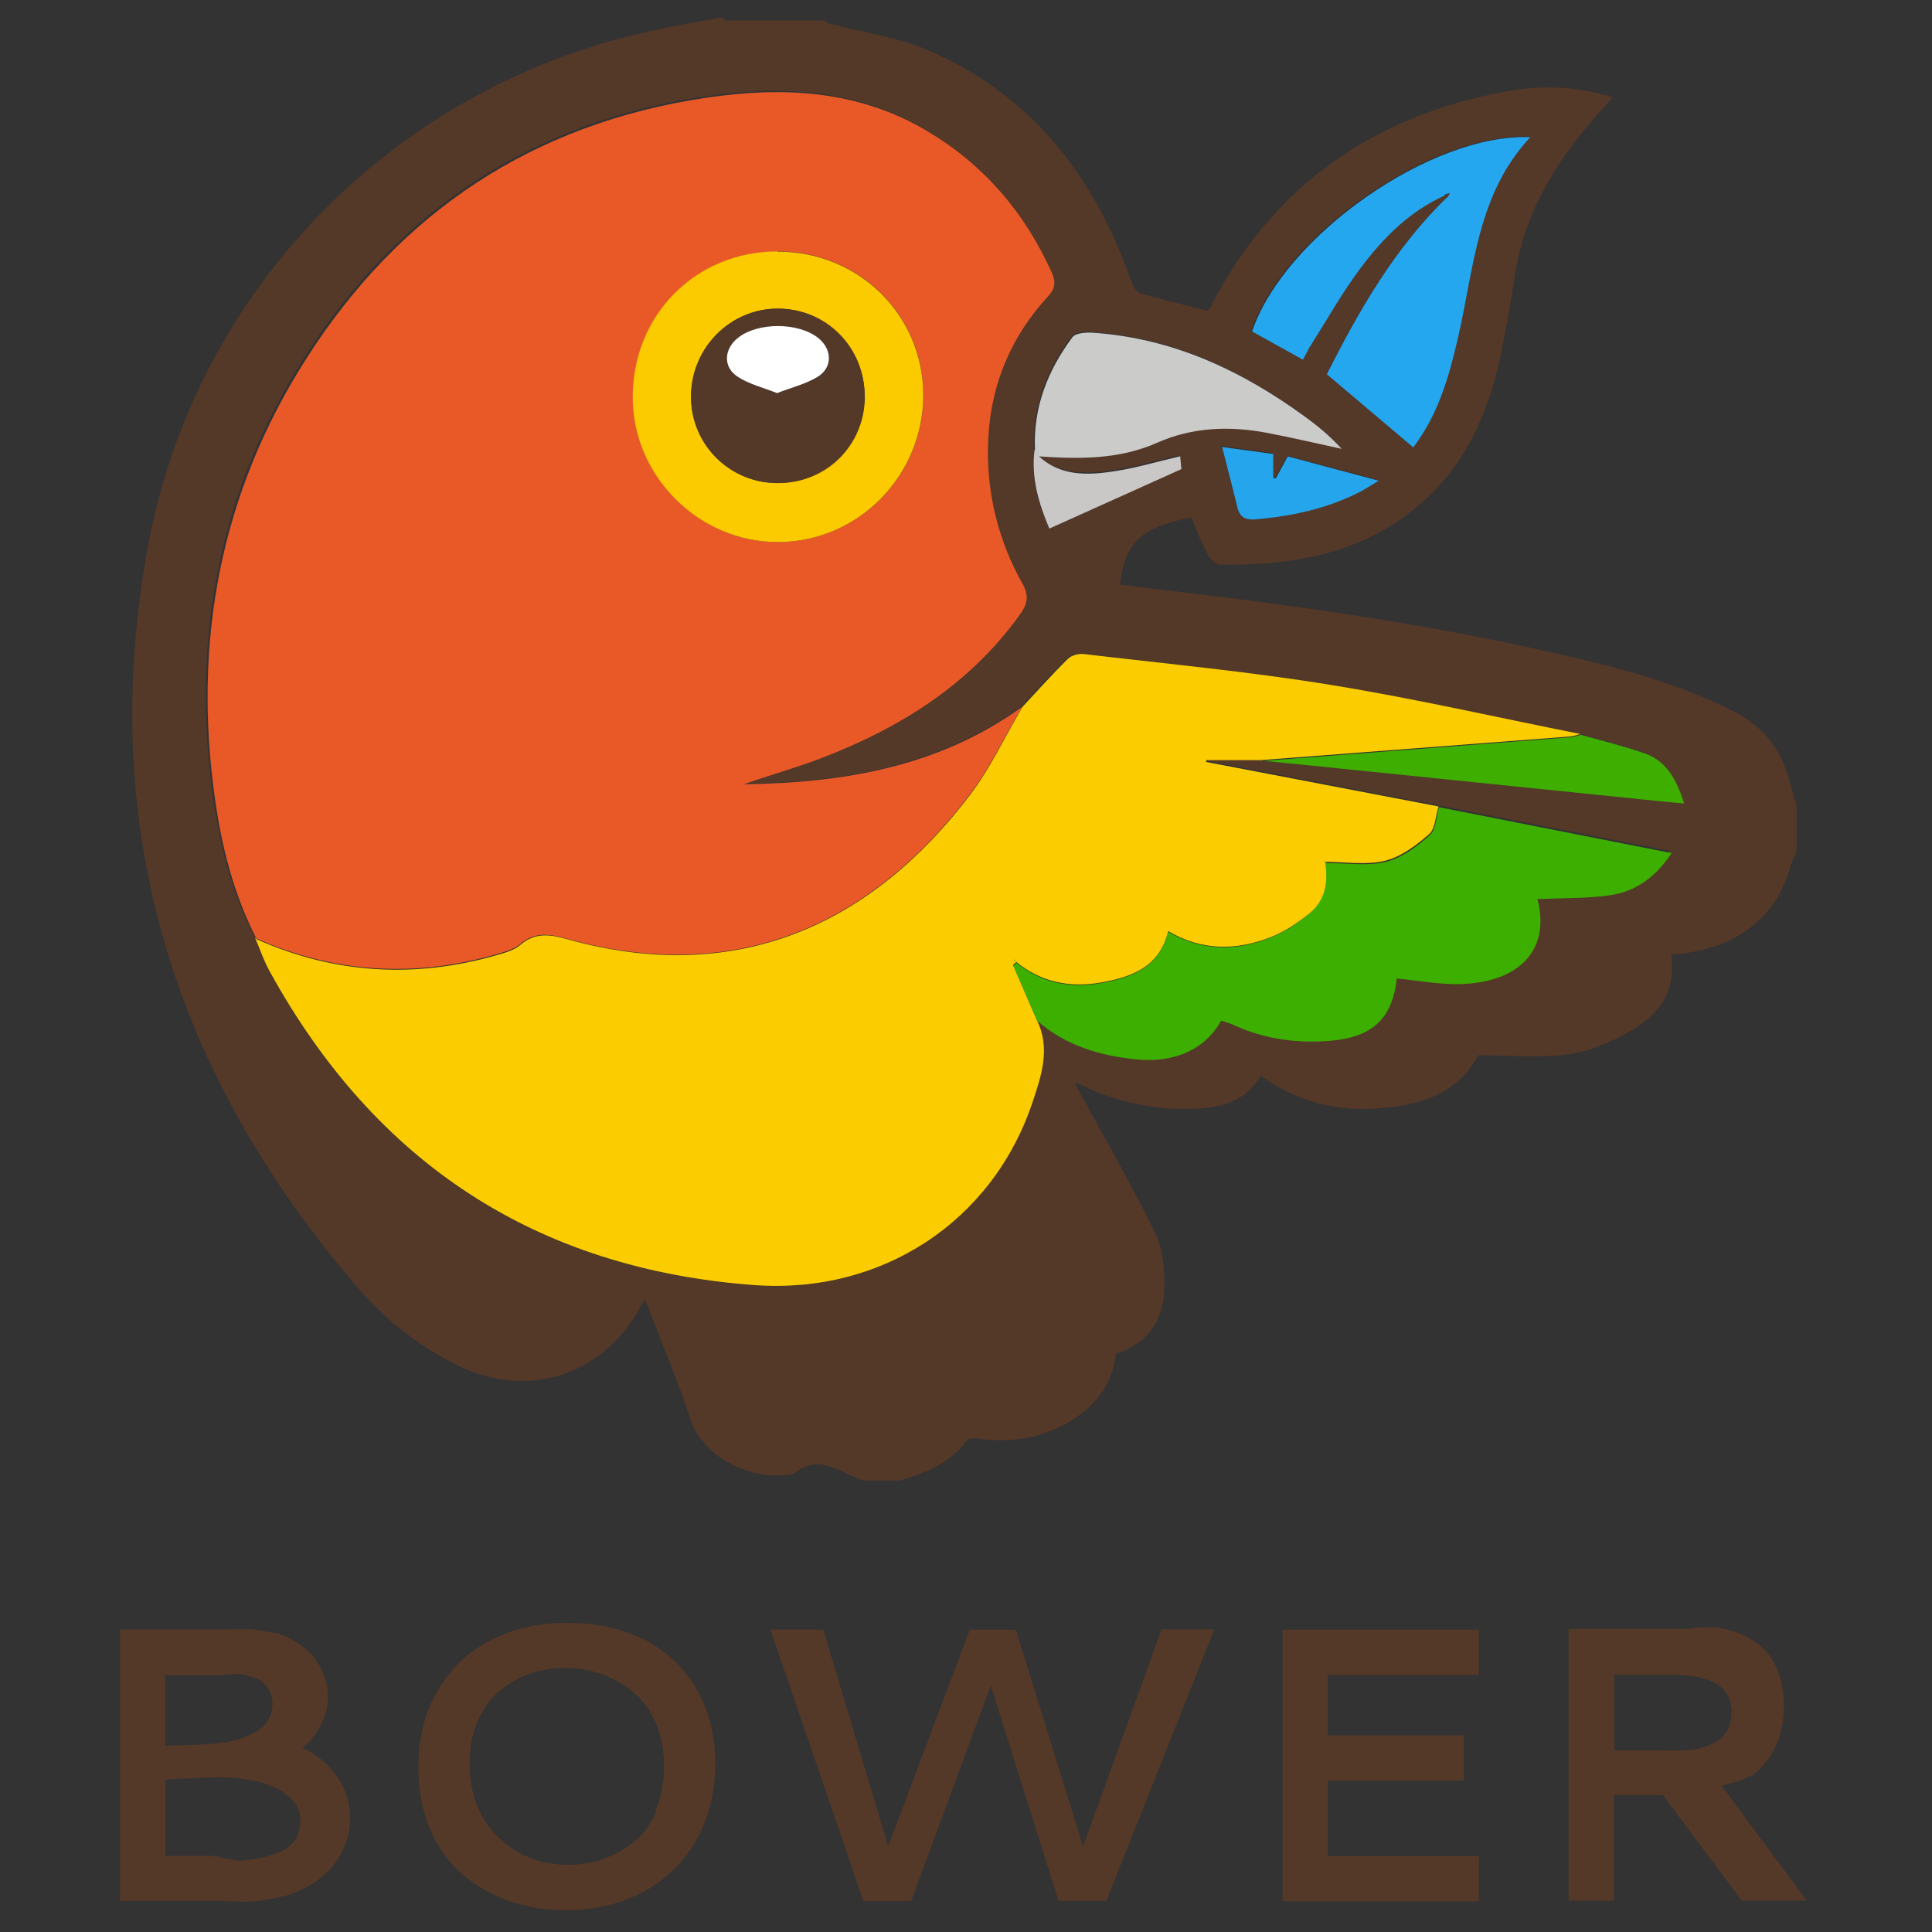 <svg viewBox="0 0 128 128" xmlns="http://www.w3.org/2000/svg"><rect x="0" y="0" width="128" height="128" fill="#333333" stroke="none"/><path fill="#543828" d="M20.033 115.85c.49-.43.89-.94 1.22-1.56 .32-.62.48-1.22.48-1.82 0-.26-.03-.52-.07-.77l0 0c-.06-.3-.15-.59-.27-.87v0c-.14-.33-.31-.63-.51-.91h-.001c-.24-.32-.53-.61-.85-.85 -.36-.28-.77-.52-1.22-.71 -.46-.2-1.02-.23-1.68-.35 -.67-.13-1.391-.06-2.19-.06H7.95v18h6.47c1.04 0 2 .12 2.87-.03 .87-.16 1.6-.26 2.2-.51 .59-.25 1.12-.5 1.57-.85 .45-.35.81-.68 1.08-1.04 .26-.36.48-.72.65-1.12 .16-.4.27-.74.33-1.04h0c.24-1.29-.05-2.62-.81-3.69h-.001c-.59-.85-1.41-1.51-2.36-1.89Zm-9.04-4.86h3.23c.78 0 1.45-.17 1.99-.02 .54.14.93.23 1.18.48 .25.25.42.44.52.68 .09.24.14.47.14.75l-.02.27c-.13 1.18-1.19 1.93-3.01 2.26 -.76.13-2.07.21-4.07.25v-4.7Zm8.72 10.67c-.17.28-.36.52-.6.7 -.24.18-.54.34-.92.47 -.38.13-.73.23-1.04.29l-.001-.001c-.38.07-.76.12-1.13.15 -.44.03-.79-.13-1.032-.13 -.25 0-.56-.18-.91-.18h-3.12v-5.06c2-.1 3.29-.15 3.36-.15 1.69 0 3.07.25 4.07.77 .99.51 1.51 1.22 1.51 2.12 -.01.36-.06.68-.23.96Zm22.97-13.02c-1.49-.75-3.18-1.12-5.08-1.12 -1.92 0-3.63.38-5.12 1.16 -1.49.77-2.66 1.89-3.497 3.35 -.85 1.45-1.27 3.14-1.27 5.06 0 1.54.27 2.92.8 4.15 .53 1.22 1.26 2.22 2.18 2.99v0c.91.76 1.97 1.36 3.1 1.74 1.15.39 2.38.59 3.66.59 1.95 0 3.686-.41 5.19-1.23v0c1.47-.79 2.69-1.98 3.5-3.44 .83-1.48 1.24-3.17 1.24-5.08 0-1.89-.43-3.54-1.28-4.97v0c-.83-1.41-2.05-2.54-3.497-3.26Zm.81 11.37c-.38.85-.88 1.53-1.5 2.03v0c-1.22.98-2.74 1.51-4.3 1.51 -1.88 0-3.439-.62-4.7-1.85 -1.26-1.23-1.88-2.86-1.88-4.88 0-.86.12-1.63.36-2.34s.57-1.3.98-1.79h-.001c.41-.49.89-.9 1.43-1.22 .54-.33 1.12-.57 1.71-.73 .59-.16 1.21-.23 1.84-.23 .63 0 1.25.07 1.85.23 .6.15 1.2.4 1.77.74h0c.56.33 1.07.75 1.51 1.24 .43.49.78 1.1 1.04 1.84s.39 1.55.39 2.45c0 1.09-.19 2.07-.57 2.93Zm28.26 2.32l-4.45-14.36h-3.05l-5.41 14.35 -4.3-14.36h-3.5l6.16 18h3.16l5.28-14.29 4.49 14.28h3.16l7.16-18h-3.5Zm13.22 3.64h13v-3h-10v-5h9v-3h-9v-4h10v-3h-13Zm31.06-8.29h0c.5-.37.94-.83 1.27-1.36 .31-.5.53-1.03.68-1.57 .14-.54.21-1.11.21-1.71 0-.7-.09-1.32-.25-1.88 -.17-.56-.38-1.02-.64-1.39 -.26-.37-.59-.69-.98-.96v0c-.36-.26-.74-.46-1.14-.62h0c-.41-.16-.83-.27-1.25-.34 -.47-.09-.87-.01-1.2-.03 -.33-.03-.69.1-1.09.1h-7.72v18h3v-7h3.24l5.23 7h4.31l-5.64-7.61c.73-.22 1.37-.3 1.91-.69Zm-3.3-1.86c-.43.1-.85.12-1.25.15 -.41.03-.87-.01-1.4-.01h-3.13v-5h3.74c2.68 0 4.03.75 4.03 2.5 0 .46-.1.8-.27 1.15 -.18.34-.41.56-.69.75 -.28.19-.63.33-1.06.44ZM48.04 1.35h6.56c.1.07.2.17.32.21 2.17.57 4.45.87 6.49 1.74 6.85 2.91 11.06 8.29 13.49 15.2 .12.34.33.82.6.91 1.48.44 3 .79 4.51 1.17l.14-.16c4.14-8.1 10.82-12.75 19.67-14.37 2.31-.43 4.65-.35 7.02.39l-.5.59c-2.99 3.24-5.33 6.823-5.99 11.301l0 0c-.22 1.43-.47 2.87-.74 4.3 -.74 3.93-2.08 7.58-5.1 10.39 -3.86 3.59-8.62 4.46-13.67 4.39 -.29-.01-.67-.38-.83-.67 -.42-.8-.74-1.65-1.09-2.46 -3.38.69-4.38 1.64-4.71 4.45 1 .12 2.01.26 3.02.37 8.71 1.02 17.39 2.25 25.96 4.21 4.04.92 8.05 1.95 11.77 3.878 1.98 1.02 3.15 2.61 3.65 4.75 .11.47.27.93.41 1.39v3.06c-.14.35-.31.69-.41 1.06 -.43 1.55-1.23 2.87-2.49 3.89 -1.56 1.25-3.41 1.74-5.41 1.92 .41 2.5-.92 4.09-2.88 5.16 -1.23.67-2.6 1.27-3.96 1.44 -1.96.24-3.97.06-5.93.06 -1.49 2.74-4.08 3.33-6.83 3.53 -2.77.19-5.31-.57-7.57-2.16 -.92 1.4-2.02 1.98-3.84 2.13 -2.87.23-5.57-.32-8.15-1.58l-.35-.14 .14.31c1.75 3.22 3.59 6.39 5.2 9.68 .52 1.07.63 2.45.6 3.69 -.07 2.27-1.27 3.73-3.2 4.3 -.2 1.84-1.16 3.24-2.69 4.26 -1.83 1.22-3.85 1.65-6.03 1.42 -.38-.04-.99-.15-1.12.04 -1.12 1.52-2.73 2.17-4.43 2.69h-2.41c-1.49-.39-2.83-1.84-4.54-.54 -.26.19-.7.18-1.06.2 -1.91.12-5.03-1.07-5.9-3.68 -.89-2.69-2-5.3-3.03-7.99l-.21.33c-2.41 4.69-7.52 6.37-12.23 4.04v0c-2.53-1.26-4.77-3.01-6.6-5.15C11.5 71.14 6.42 54.87 9.77 36.36 12.91 19.04 26.32 5.56 43.49 1.97c1.43-.3 2.87-.55 4.31-.82Zm20.78 28.87c2.66.18 5.3.22 7.82-.91 2.33-1.05 4.79-1.14 7.28-.67 1.65.31 3.28.69 4.93 1.05 -.75-.82-1.58-1.51-2.45-2.15 -4.2-3.06-8.77-5.19-14.03-5.552 -.47-.04-1.17 0-1.375.29 -1.65 2.2-2.62 4.66-2.49 7.48 -.25 1.86.28 3.58.97 5.21l8.74-3.95 -.09-.86c-1.51.35-2.95.77-4.41.99 -1.74.26-3.49.33-4.94-.98ZM95.69 12.9l.15.17c-3.47 3.37-5.82 7.493-7.96 11.705l5.72 4.846c1.69-2.24 2.39-4.79 2.98-7.39 1.04-4.567 1.26-9.424 4.75-13.18 -6.55-.28-16.31 6.56-18.44 12.86l3.36 1.86c.18-.35.33-.67.52-.968 1.08-1.72 2.08-3.51 3.3-5.131 1.48-1.99 3.23-3.75 5.56-4.785ZM83.51 50.38c2.01.2 4.03.39 6.05.6 6.35.64 12.71 1.29 19.06 1.94 .91.09 1.82.17 2.92.28 -.52-1.64-1.2-2.85-2.68-3.36 -1.38-.47-2.79-.82-4.19-1.21 -5.53-1.11-11.03-2.37-16.583-3.27 -5.42-.88-10.9-1.4-16.35-2.05 -.34-.04-.81.08-1.05.31 -1.04 1.01-2.01 2.1-2.997 3.16 -5.52 4-11.86 5.06-18.464 5.14 1.66-.6 3.375-1.07 5.02-1.7 5.27-2.01 9.91-4.881 13.26-9.57 .5-.71.6-1.24.15-2.05v0c-1.55-2.75-2.34-5.86-2.29-9.01 .05-3.82 1.36-7.2 3.97-10.03 .44-.49.53-.93.25-1.56 -1.78-3.98-4.48-7.134-8.23-9.378 -4.6-2.76-9.62-2.99-14.71-2.232 -11.45 1.7-20.29 7.57-26.476 17.28 -5.7 8.92-7.53 18.757-6.05 29.197 .45 3.2 1.266 6.34 2.76 9.265 .32.76.59 1.56.99 2.28 6.96 12.65 17.619 19.67 32.06 20.74 8.491.63 15.81-4.23 18.455-12.1 .6-1.79 1.21-3.61.28-5.49 1.88 1.65 4.14 2.32 6.59 2.55 2.47.23 4.51-.64 5.58-2.58 .28.1.59.18.88.31 2 .9 4.11 1.18 6.29 1.01 2.82-.23 4.14-1.47 4.43-4.14 1.4.13 2.8.4 4.2.36 4.03-.12 5.97-2.375 5.1-5.63 1.58-.08 3.22-.03 4.81-.27 1.65-.25 2.98-1.15 4.06-2.8l-15.42-3.04 -15.42-2.96 .02-.13h3.57ZM80.95 29.58c.38 1.54.71 2.78 1.01 4.03 .15.65.56.82 1.19.77 2.44-.21 4.8-.72 6.994-1.87 .29-.16.58-.35 1.16-.71l-6.03-1.62 -.8 1.46 -.18-.05v-1.58l-3.37-.47Z"/><g fill="#E95927" fill-rule="evenodd"><path d="M17.009 62.23c-1.5-2.92-2.31-6.06-2.76-9.265 -1.49-10.44.34-20.271 6.04-29.197C26.481 14.05 35.309 8.19 46.765 6.48c5.09-.76 10.11-.53 14.71 2.23 3.74 2.24 6.44 5.4 8.22 9.378 .28.63.19 1.06-.26 1.55 -2.61 2.83-3.92 6.21-3.98 10.02v0c-.06 3.15.73 6.25 2.28 9 .45.81.35 1.34-.15 2.04 -3.35 4.68-8 7.56-13.27 9.57 -1.65.62-3.36 1.1-5.03 1.69 6.61-.09 12.94-1.15 18.46-5.15 -1.17 1.96-2.15 4.06-3.52 5.87 -6.58 8.63-15.48 12.65-26.68 9.51 -1.15-.32-2.12-.47-3.11.38 -.42.35-1.05.51-1.6.67 -5.42 1.55-10.71 1.23-15.866-1.07Zm34.519-45.56c-5.42 0-9.582 4.21-9.58 9.67 0 5.24 4.39 9.6 9.64 9.57 5.3-.03 9.6-4.4 9.59-9.76 -.01-5.3-4.3-9.51-9.66-9.494Z"/><path fill="#FBCD00" d="M17.009 62.23c5.15 2.29 10.45 2.61 15.866 1.06 .55-.16 1.17-.32 1.59-.68 .98-.85 1.96-.71 3.1-.39 11.2 3.14 20.1-.89 26.677-9.52 1.37-1.81 2.35-3.91 3.51-5.88 .99-1.061 1.96-2.15 2.997-3.17 .23-.23.7-.36 1.04-.32 5.45.64 10.93 1.16 16.34 2.04 5.55.9 11.05 2.16 16.58 3.26 -.21.05-.42.14-.63.16 -6.86.52-13.71 1.05-20.57 1.57h-3.58l-.03.12 15.41 2.95c-.2.62-.21 1.47-.63 1.84 -.85.74-1.86 1.5-2.92 1.76 -1.25.3-2.63.07-3.95.07l-.04-.08 .05.05c.22 1.33.04 2.58-1.07 3.46 -.76.6-1.59 1.17-2.48 1.53 -2.32.93-4.65.95-6.869-.37 -.58 2.41-2.45 3.04-4.43 3.4 -2.03.36-3.96.02-5.64-1.36l-.21.21 1.57 3.63c.93 1.88.31 3.69-.29 5.48 -2.64 7.87-9.97 12.72-18.455 12.09 -14.44-1.08-25.091-8.1-32.06-20.75 -.41-.73-.67-1.53-1-2.29Zm50.22 1.35l-.05.06 .06.01 -.03-.08Z"/><path fill="#3DAF00" d="M87.87 57.18c1.32-.01 2.69.22 3.94-.08 1.06-.26 2.07-1.02 2.91-1.77 .42-.38.43-1.22.62-1.85l15.41 3.04c-1.09 1.64-2.42 2.55-4.07 2.79 -1.6.23-3.23.18-4.82.26 .86 3.25-1.07 5.51-5.11 5.63 -1.4.03-2.81-.24-4.21-.37 -.29 2.66-1.62 3.9-4.44 4.13 -2.19.17-4.29-.11-6.3-1.02 -.29-.14-.6-.22-.89-.32 -1.08 1.93-3.11 2.81-5.59 2.57 -2.46-.24-4.71-.91-6.6-2.56l-1.58-3.64 .2-.21c1.67 1.375 3.61 1.71 5.63 1.35 1.97-.36 3.84-.99 4.42-3.4 2.22 1.31 4.55 1.3 6.869.36 .89-.36 1.72-.93 2.47-1.54 1.1-.89 1.28-2.14 1.06-3.47l-.03.01Z"/><path fill="#25A7F0" d="M95.733 12.946c-2.33 1.04-4.08 2.8-5.57 4.786 -1.22 1.62-2.22 3.41-3.31 5.131 -.19.29-.34.62-.53.968l-3.37-1.87c2.13-6.3 11.88-13.15 18.43-12.87 -3.5 3.75-3.72 8.608-4.76 13.17 -.6 2.6-1.29 5.14-2.99 7.38l-5.73-4.846c2.13-4.212 4.48-8.34 7.95-11.705l.17-.3 -.34.12Z"/><path fill="#CBCBCA" d="M68.57 29.825c-.13-2.82.84-5.28 2.48-7.48 .21-.29.91-.33 1.375-.3 5.256.36 9.82 2.49 14.02 5.552 .87.63 1.7 1.32 2.44 2.14 -1.65-.36-3.28-.74-4.94-1.06 -2.49-.47-4.95-.38-7.29.66 -2.53 1.12-5.17 1.08-7.83.9l-.29-.45Z"/><path fill="#3EAE00" d="M83.554 50.42c6.85-.53 13.71-1.05 20.56-1.58 .21-.02.41-.11.62-.16 1.39.39 2.81.74 4.18 1.21 1.47.5 2.15 1.71 2.67 3.35 -1.1-.11-2.01-.19-2.92-.29 -6.36-.65-12.72-1.3-19.07-1.95 -2.02-.21-4.04-.41-6.06-.61Z"/><path fill="#25A5EC" d="M80.995 29.619l3.36.46v1.58l.17.04 .79-1.46 6.03 1.61c-.59.35-.87.54-1.17.7 -2.19 1.14-4.55 1.65-6.994 1.86 -.64.05-1.04-.12-1.2-.78 -.3-1.25-.63-2.5-1.02-4.04Z"/><path fill="#C9C8C7" d="M68.57 29.82l.29.44c1.45 1.3 3.2 1.23 4.93.97 1.46-.22 2.89-.65 4.4-1l.08.85 -8.75 3.94c-.69-1.64-1.22-3.35-.98-5.22Z"/><path fill="#FBCB00" d="M51.52 16.67c5.366-.01 9.64 4.2 9.65 9.494 0 5.35-4.29 9.72-9.6 9.75 -5.25.02-9.64-4.34-9.65-9.58 -.01-5.46 4.16-9.665 9.576-9.68Zm5.77 9.602c0-3.23-2.52-5.8-5.72-5.82 -3.16-.03-5.756 2.57-5.79 5.773v0c-.04 3.15 2.49 5.74 5.65 5.77 .02 0 .05 0 .08 0 3.23 0 5.76-2.52 5.76-5.74Z"/><path fill="#3DAF00" d="M87.897 57.16l-.06-.06 .03.07 .02-.02ZM67.23 63.57l.02.07 -.07-.02Z"/><path fill="#543828" d="M95.733 12.94l.33-.125 -.18.29 -.16-.17Z"/><path fill="#553928" d="M57.3 26.279c-.01 3.22-2.54 5.74-5.77 5.73v0c-3.16.01-5.73-2.54-5.74-5.7 -.01-.03 0-.06 0-.09 .02-3.2 2.63-5.8 5.78-5.773 3.2.02 5.72 2.58 5.71 5.81Zm-5.78-.22c.94-.38 1.92-.6 2.71-1.11 .98-.64.9-1.84-.03-2.56 -1.33-1.05-4.02-1.05-5.32 0 -.93.73-1 1.93-.02 2.57 .76.49 1.69.71 2.64 1.09Z"/><path fill="#FFF" d="M51.524 26.06c-.95-.38-1.89-.6-2.65-1.1 -.99-.64-.91-1.84.01-2.57 1.3-1.05 3.98-1.05 5.31-.01 .92.72 1 1.92.02 2.56 -.8.5-1.77.73-2.72 1.1Z"/></g></svg>